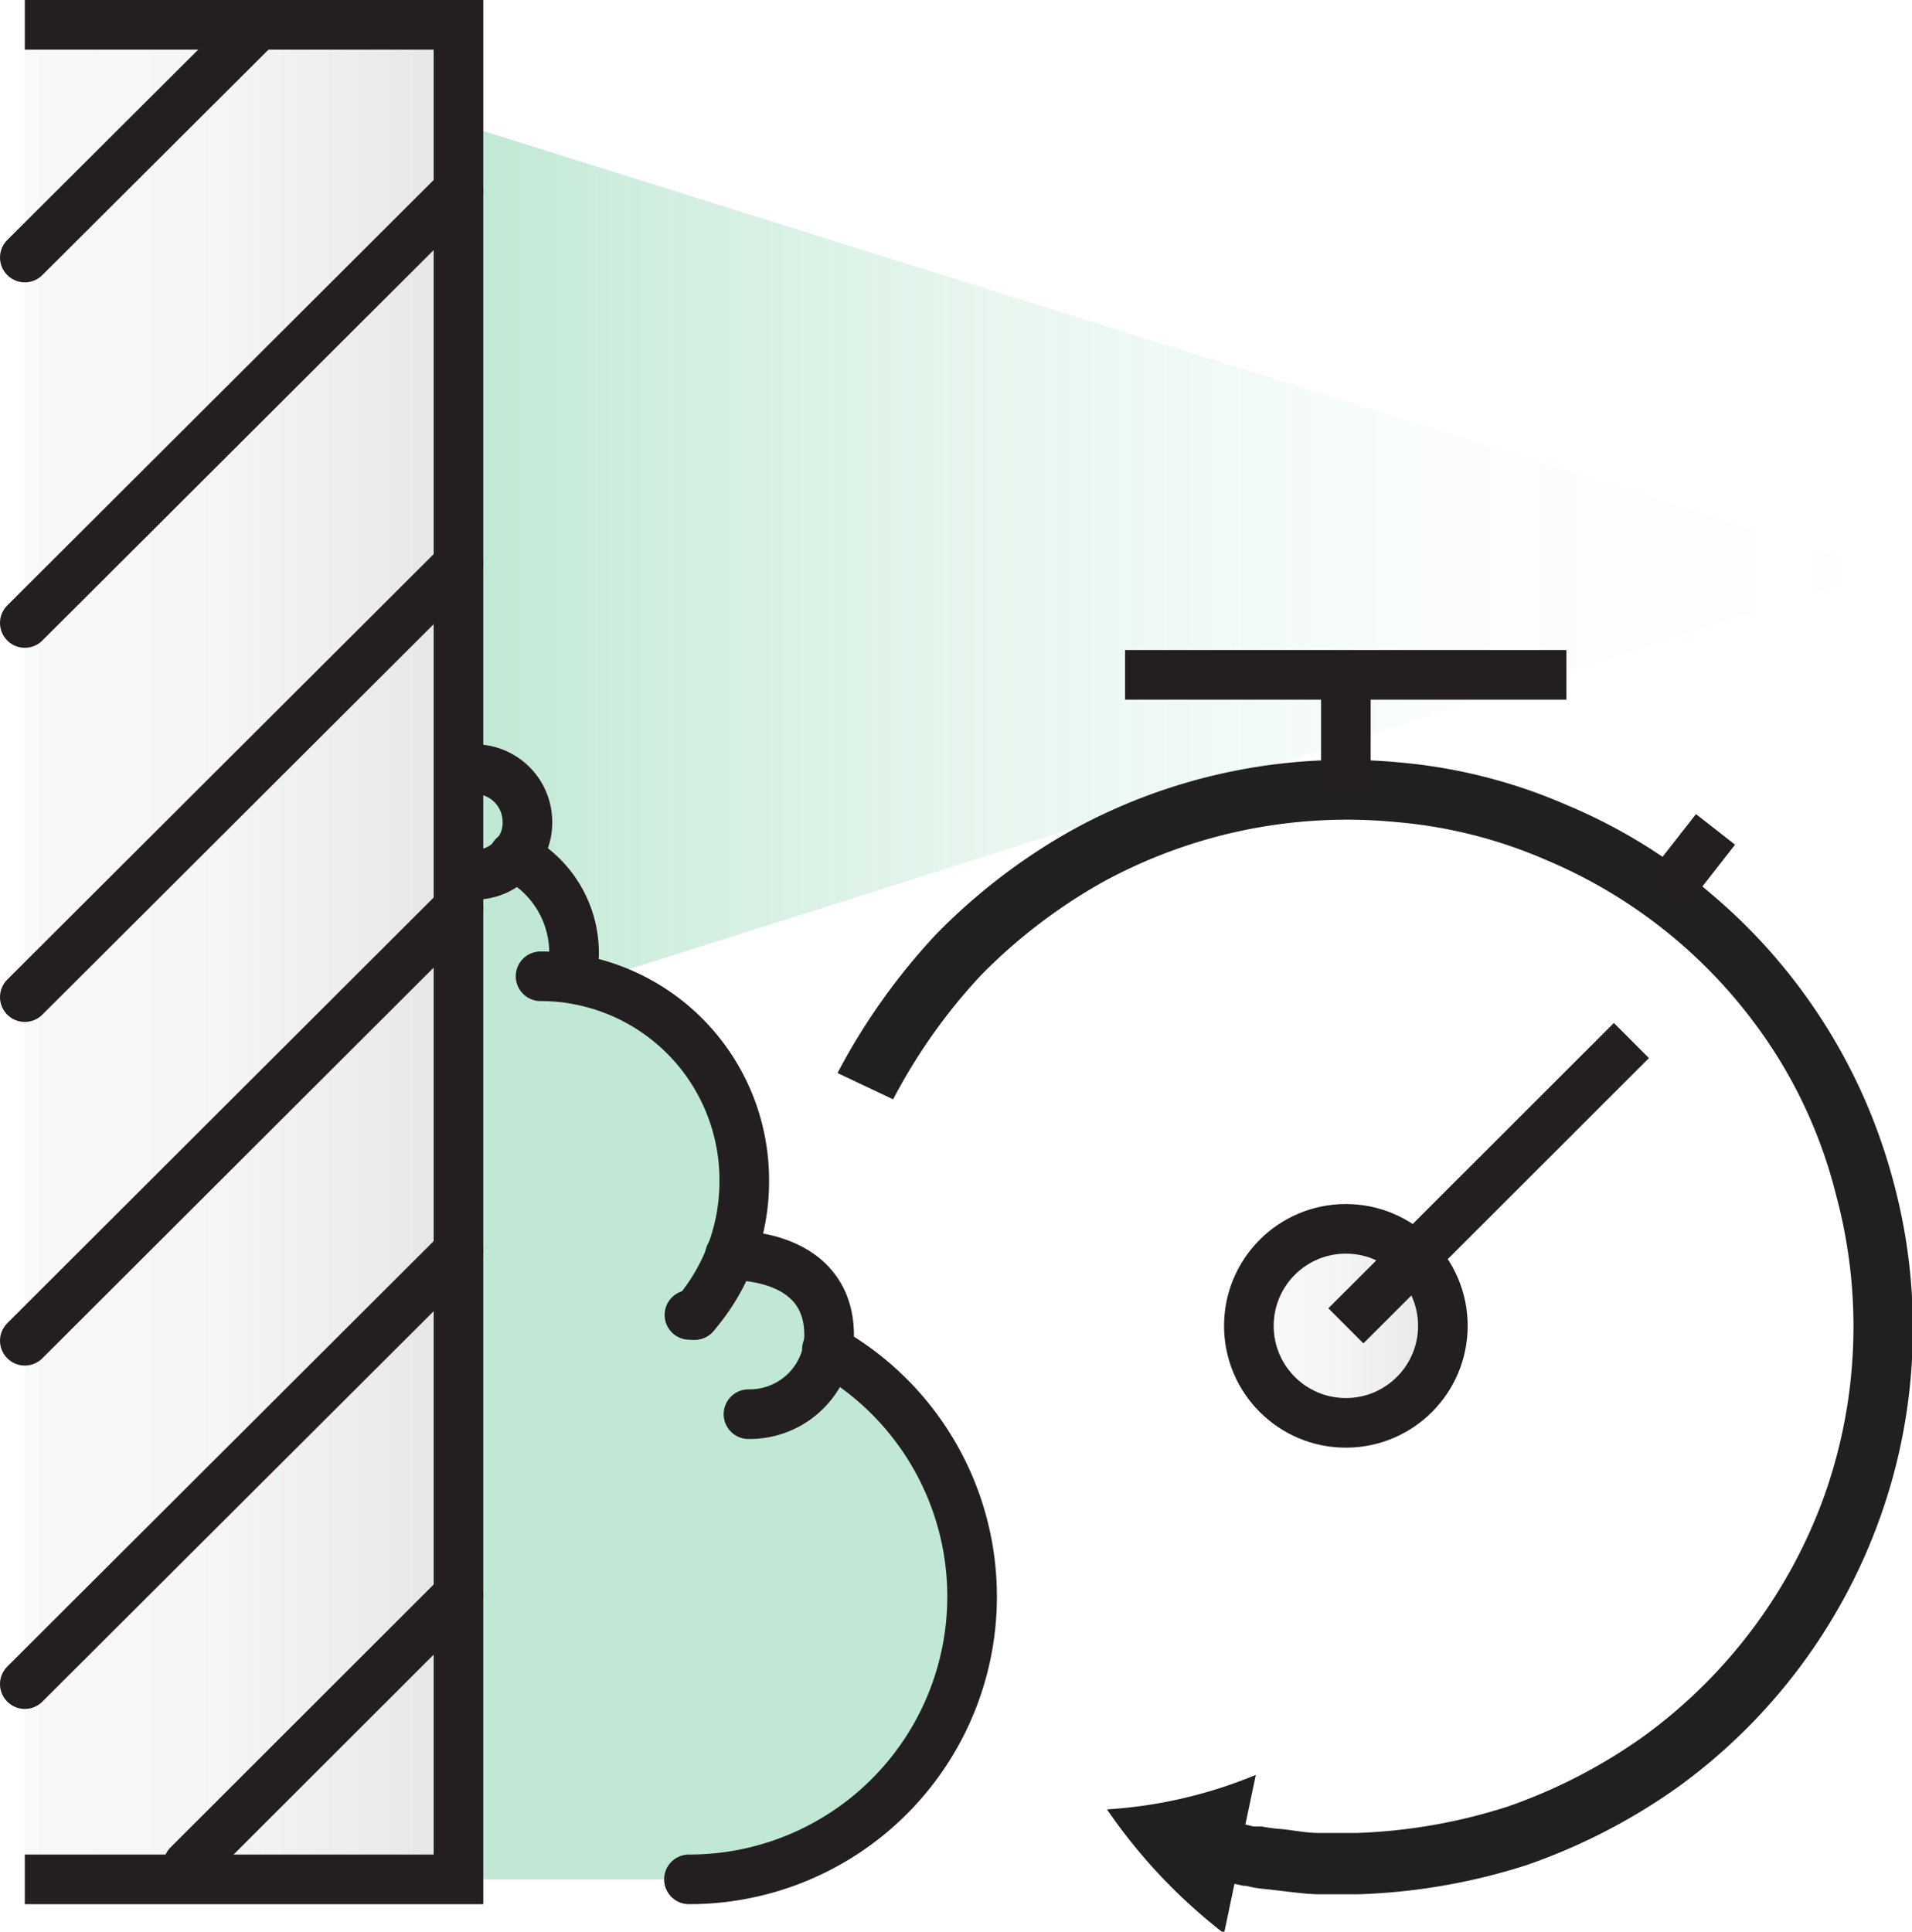 <svg xmlns="http://www.w3.org/2000/svg" xmlns:xlink="http://www.w3.org/1999/xlink" viewBox="0 0 77.07 77.86"><defs><style>.cls-1{fill:url(#Névtelen_színátmenet_7);}.cls-2{fill:#c1e8d4;}.cls-10,.cls-12,.cls-13,.cls-14,.cls-15,.cls-16,.cls-3,.cls-4,.cls-5,.cls-6,.cls-7,.cls-8,.cls-9{stroke:#231f20;stroke-width:2px;}.cls-12,.cls-13,.cls-14,.cls-15,.cls-16,.cls-3{stroke-miterlimit:10;}.cls-3{fill:url(#Névtelen_színátmenet_17);}.cls-10,.cls-4,.cls-5,.cls-6,.cls-7,.cls-8,.cls-9{stroke-linecap:round;stroke-linejoin:round;}.cls-4{fill:url(#Névtelen_színátmenet_17-2);}.cls-5{fill:url(#Névtelen_színátmenet_17-3);}.cls-6{fill:url(#Névtelen_színátmenet_17-4);}.cls-7{fill:url(#Névtelen_színátmenet_17-5);}.cls-8{fill:url(#Névtelen_színátmenet_17-6);}.cls-9{fill:url(#Névtelen_színátmenet_17-7);}.cls-10{fill:none;}.cls-11{fill:#202020;}.cls-12{fill:url(#Névtelen_színátmenet_17-8);}.cls-13{fill:url(#Névtelen_színátmenet_17-9);}.cls-14{fill:url(#Névtelen_színátmenet_17-10);}.cls-15{fill:url(#Névtelen_színátmenet_17-11);}.cls-16{fill:url(#Névtelen_színátmenet_17-12);}</style><linearGradient id="Névtelen_színátmenet_7" x1="19.13" y1="22.37" x2="76" y2="22.37" gradientUnits="userSpaceOnUse"><stop offset="0" stop-color="#06a452" stop-opacity="0.25"/><stop offset="0.09" stop-color="#06a452" stop-opacity="0.2"/><stop offset="0.38" stop-color="#06a452" stop-opacity="0.09"/><stop offset="0.68" stop-color="#06a452" stop-opacity="0.02"/><stop offset="1" stop-color="#06a452" stop-opacity="0"/></linearGradient><linearGradient id="Névtelen_színátmenet_17" x1="1" y1="38.37" x2="18.48" y2="38.37" gradientUnits="userSpaceOnUse"><stop offset="0" stop-color="#e6e7e8" stop-opacity="0.25"/><stop offset="0.45" stop-color="#d8d9db" stop-opacity="0.25"/><stop offset="0.84" stop-color="#aeafb2" stop-opacity="0.25"/><stop offset="1" stop-color="#939598" stop-opacity="0.25"/></linearGradient><linearGradient id="Névtelen_színátmenet_17-2" x1="1" y1="5.69" x2="10.41" y2="5.69" xlink:href="#Névtelen_színátmenet_17"/><linearGradient id="Névtelen_színátmenet_17-3" x1="1" y1="16.39" x2="18.48" y2="16.39" xlink:href="#Névtelen_színátmenet_17"/><linearGradient id="Névtelen_színátmenet_17-4" x1="1" y1="31.47" x2="18.48" y2="31.47" xlink:href="#Névtelen_színátmenet_17"/><linearGradient id="Névtelen_színátmenet_17-5" x1="1" y1="45.31" x2="18.48" y2="45.31" xlink:href="#Névtelen_színátmenet_17"/><linearGradient id="Névtelen_színátmenet_17-6" x1="1" y1="59.16" x2="18.48" y2="59.16" xlink:href="#Névtelen_színátmenet_17"/><linearGradient id="Névtelen_színátmenet_17-7" x1="7.58" y1="69.73" x2="18.48" y2="69.73" xlink:href="#Névtelen_színátmenet_17"/><linearGradient id="Névtelen_színátmenet_17-8" x1="54.25" y1="29.5" x2="54.25" y2="29.5" xlink:href="#Névtelen_színátmenet_17"/><linearGradient id="Névtelen_színátmenet_17-9" x1="45.35" y1="27.2" x2="63.14" y2="27.2" xlink:href="#Névtelen_színátmenet_17"/><linearGradient id="Névtelen_színátmenet_17-10" x1="66.45" y1="35.67" x2="68.8" y2="35.67" gradientTransform="translate(-3.34 7.58) rotate(-7.01)" xlink:href="#Névtelen_színátmenet_17"/><linearGradient id="Névtelen_színátmenet_17-11" x1="50.34" y1="53.44" x2="58.16" y2="53.44" xlink:href="#Névtelen_színátmenet_17"/><linearGradient id="Névtelen_színátmenet_17-12" x1="52.81" y1="41.84" x2="52.81" y2="41.84" gradientTransform="translate(52.24 -19.24) rotate(45)" xlink:href="#Névtelen_színátmenet_17"/></defs><g id="Réteg_2" data-name="Réteg 2"><g id="Réteg_1" data-name="Réteg 1"><path class="cls-1" d="M76,23,23.77,39.57q-.37-.09-.75-.15a4.17,4.17,0,0,0,.12-1,4.36,4.36,0,0,0-2.43-3.91,2,2,0,0,0,.55-1.42A2.13,2.13,0,0,0,19.13,31V5.17Z"/><path class="cls-2" d="M39.17,64.35a11.41,11.41,0,0,1-11.4,11.4H19.13V31a2.13,2.13,0,0,1,2.13,2.13,2,2,0,0,1-.55,1.42,4.36,4.36,0,0,1,2.43,3.91,4.17,4.17,0,0,1-.12,1,8.21,8.21,0,0,1,6.4,11.18c1.78,0,4,.7,4,3.21a3.68,3.68,0,0,1-.05.58A11.41,11.41,0,0,1,39.17,64.35Z"/><polyline class="cls-3" points="1 75.75 18.48 75.75 18.48 1 1 1"/><line class="cls-4" x1="10.41" y1="1" x2="1" y2="10.38"/><line class="cls-5" x1="18.48" y1="7.67" x2="1" y2="25.11"/><line class="cls-6" x1="18.48" y1="22.75" x2="1" y2="40.19"/><line class="cls-7" x1="18.48" y1="36.59" x2="1" y2="54.04"/><line class="cls-8" x1="18.48" y1="50.44" x2="1" y2="67.88"/><line class="cls-9" x1="7.58" y1="75.17" x2="18.48" y2="64.28"/><path class="cls-10" d="M20.71,34.5a4.36,4.36,0,0,1,2.43,3.91,4.17,4.17,0,0,1-.12,1"/><path class="cls-10" d="M28,53a8.22,8.22,0,0,0,2-5.41,8.21,8.21,0,0,0-6.24-8q-.37-.09-.75-.15a8.15,8.15,0,0,0-1.22-.09"/><path class="cls-10" d="M29.42,50.6c1.78,0,4,.7,4,3.21a3.68,3.68,0,0,1-.05.58A3.21,3.21,0,0,1,30.17,57"/><path class="cls-10" d="M33.33,54.39a11.4,11.4,0,0,1-5.56,21.36"/><path class="cls-10" d="M28,53h-.21"/><path class="cls-10" d="M19.13,31a2.13,2.13,0,0,1,2.13,2.13,2,2,0,0,1-.55,1.42,2.08,2.08,0,0,1-1.58.71"/><path class="cls-11" d="M36,44.31a22.84,22.84,0,0,1,3.54-5,21.91,21.91,0,0,1,4.88-3.74,20.54,20.54,0,0,1,11.92-2.43,19.2,19.2,0,0,1,6,1.53,20.26,20.26,0,0,1,9.27,7.86A19.39,19.39,0,0,1,74,48.13a20.4,20.4,0,0,1-.46,12.15A20.63,20.63,0,0,1,66.23,70a21.66,21.66,0,0,1-5.47,2.82,22.28,22.28,0,0,1-6.06,1.06l-1.54,0c-.52,0-1-.11-1.54-.16a6.59,6.59,0,0,1-.76-.1l-.24,0h-.09l-.33-.08.42-2a18.7,18.7,0,0,1-6,1.39,22.15,22.15,0,0,0,4.72,5l.42-2,.37.08h.09l.27.06c.28.06.57.07.85.11.58.06,1.15.15,1.72.17l1.72,0a24.73,24.73,0,0,0,6.77-1.18,24.18,24.18,0,0,0,6.1-3.15,22.92,22.92,0,0,0,8.14-10.87,22.66,22.66,0,0,0,.52-13.56A22.79,22.79,0,0,0,69,36.05a22,22,0,0,0-5.84-3.6,21.52,21.52,0,0,0-6.65-1.71,22.92,22.92,0,0,0-13.3,2.72,24.27,24.27,0,0,0-5.45,4.17,25.55,25.55,0,0,0-4,5.62Z"/><line class="cls-12" x1="54.25" y1="31.8" x2="54.25" y2="27.2"/><line class="cls-13" x1="45.35" y1="27.2" x2="63.14" y2="27.2"/><line class="cls-14" x1="67.1" y1="36.05" x2="69.15" y2="33.43"/><circle class="cls-15" cx="54.25" cy="53.44" r="3.91"/><line class="cls-16" x1="54.25" y1="53.44" x2="65.76" y2="41.94"/></g></g></svg>